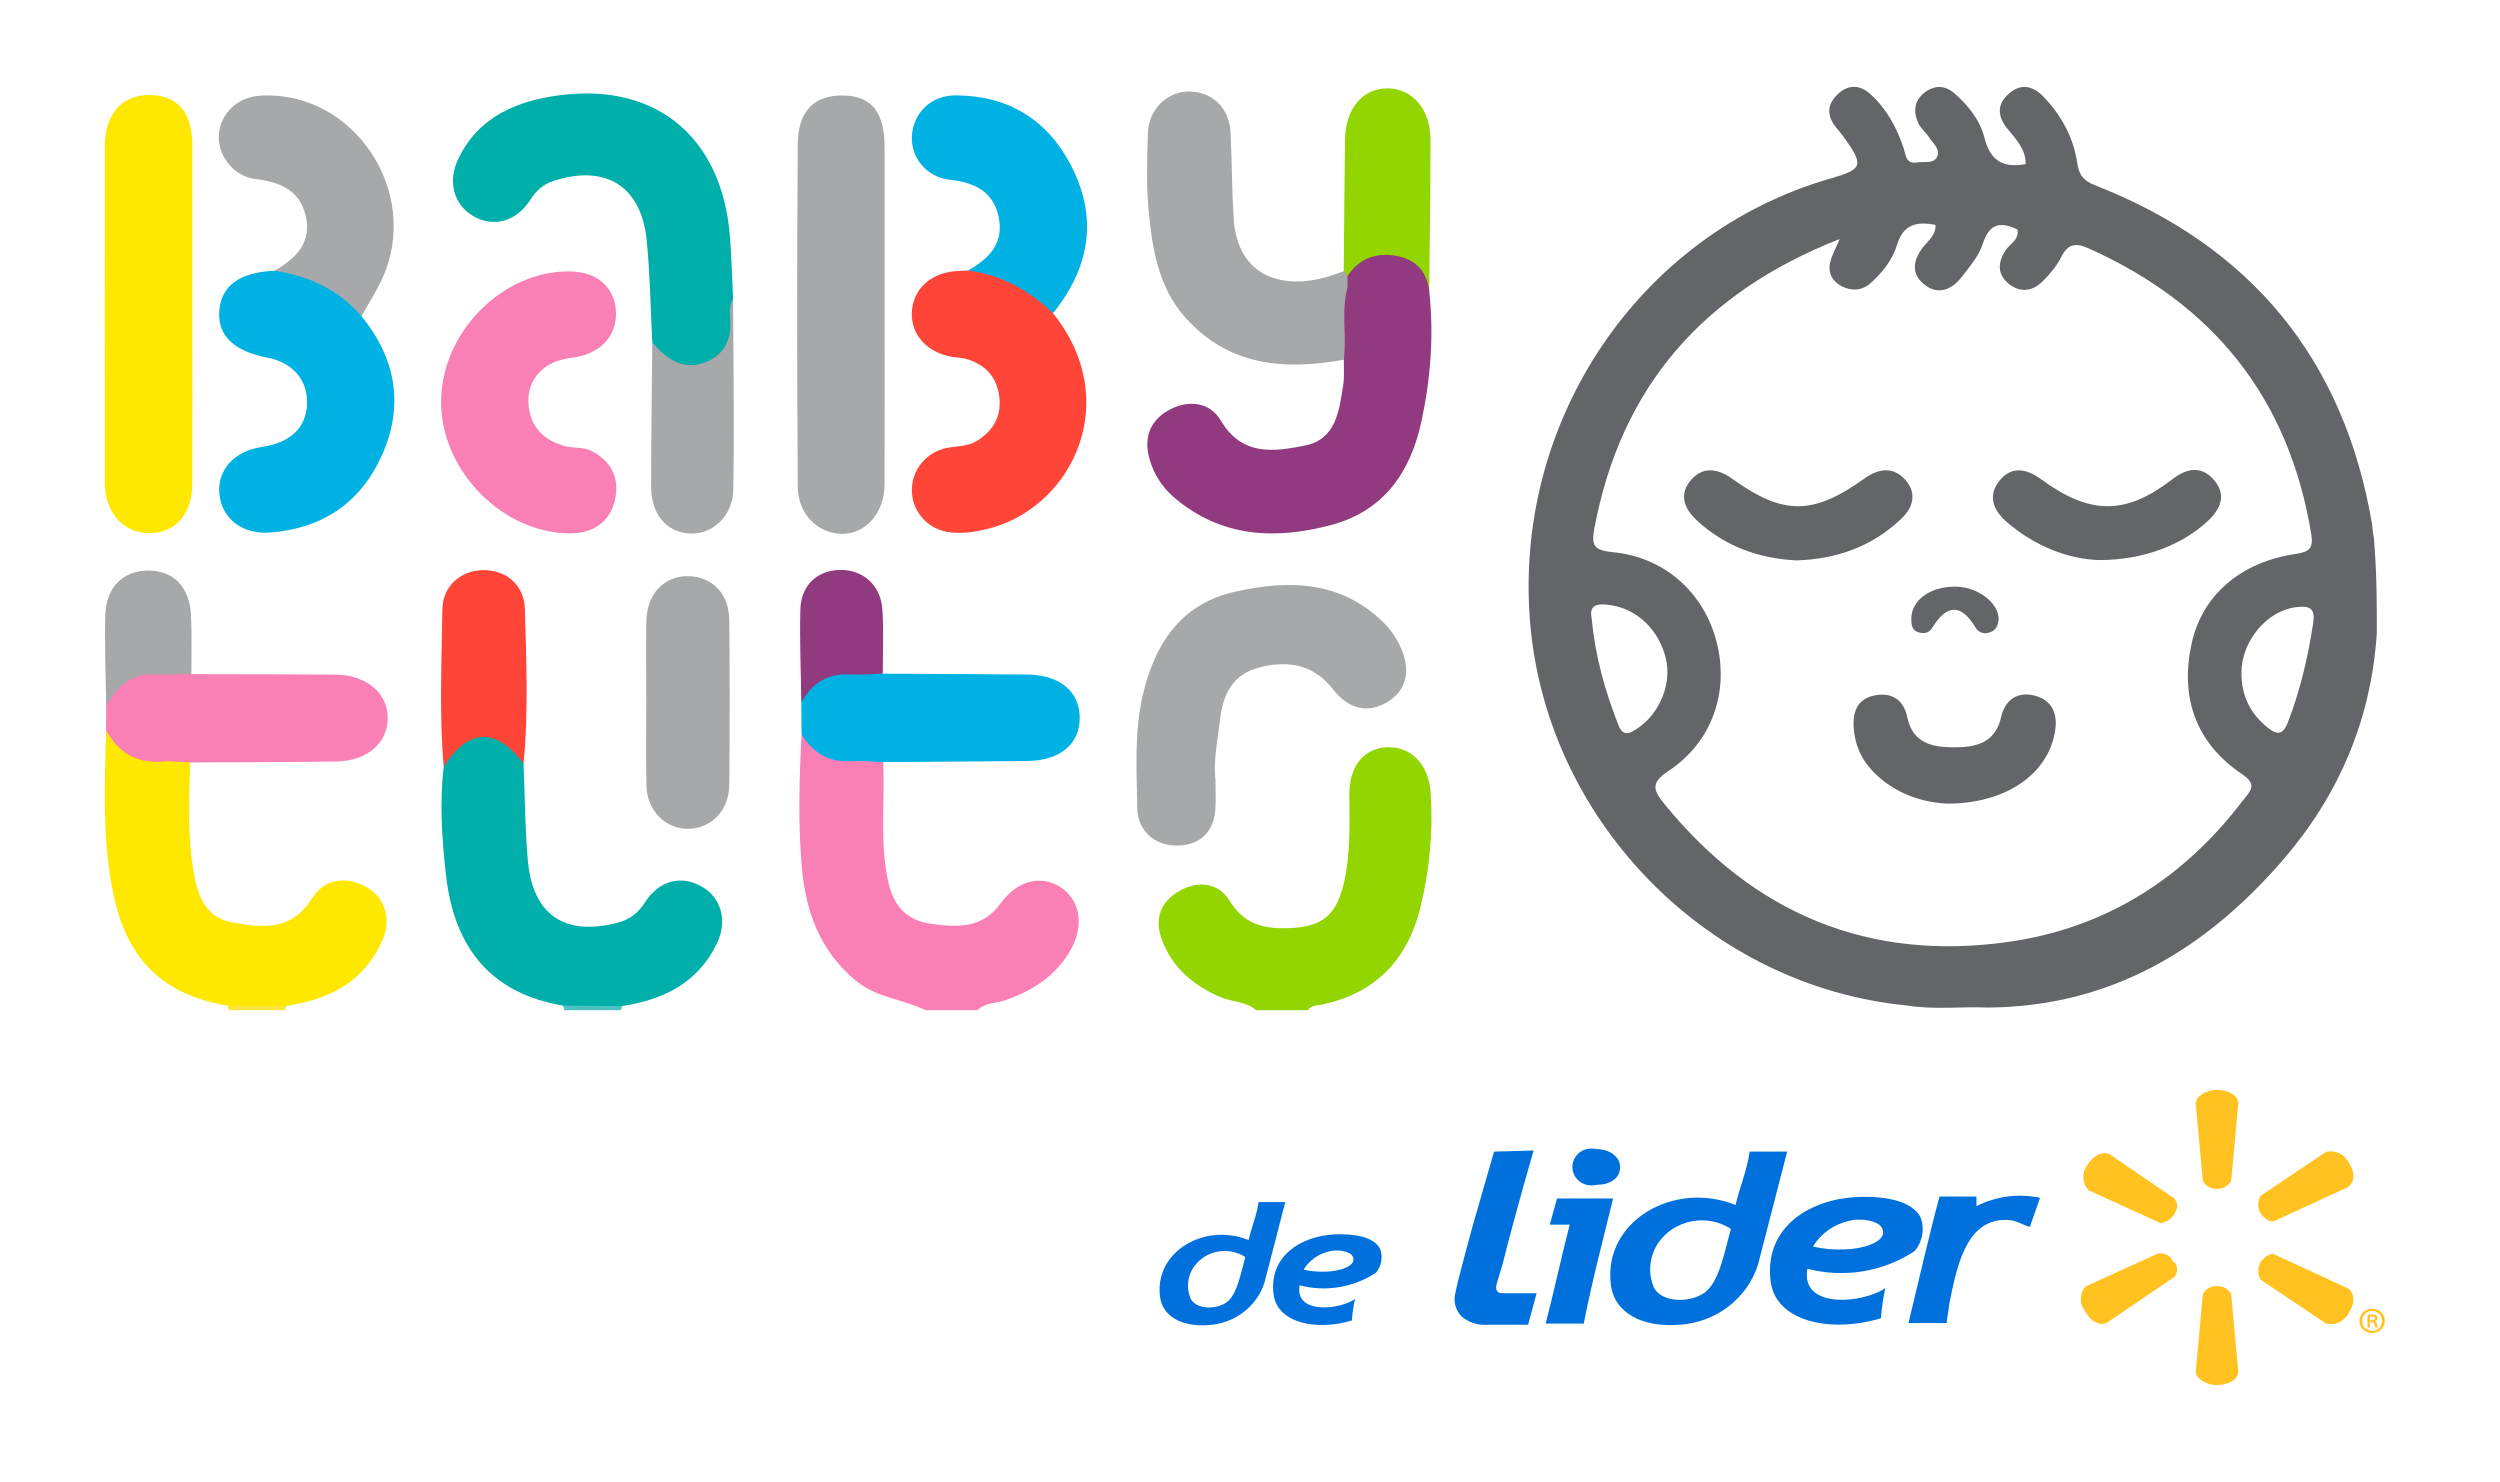 <?xml version="1.0" encoding="UTF-8"?>
<svg id="Capa_1" xmlns="http://www.w3.org/2000/svg" viewBox="0 0 636 377"><defs><style>.cls-1{fill:#ffc220;}.cls-2{fill:#f97fb5;}.cls-2,.cls-3,.cls-4,.cls-5,.cls-6,.cls-7,.cls-8,.cls-9,.cls-10,.cls-11,.cls-12,.cls-13{fill-rule:evenodd;}.cls-3{fill:#636569;}.cls-4{fill:#4ec2c3;}.cls-5{fill:#93d500;}.cls-6{fill:#a7a8a9;}.cls-7{fill:#fce53f;}.cls-8{fill:#923a7f;}.cls-9{fill:#ffe800;}.cls-10{fill:#ff4438;}.cls-11{fill:#00afaa;}.cls-12{fill:#00b2e3;}.cls-13{fill:#0071dc;}</style></defs><g><path class="cls-5" d="M342.86,72.97c-.34-1.33-.68-2.66-1.02-3.99,.11-11.14,.18-22.28,.33-33.41,.1-7.87,4.41-13.07,10.74-13.09,6.31-.02,11,5.28,11.01,12.99,.02,12.88-.21,25.76-.33,38.64-6.48-10.45-13.93-10.86-20.74-1.14Z"/><path class="cls-2" d="M235.46,257c-5.78-2.85-12.5-3.16-17.8-7.56-9.09-7.56-12.67-17.55-13.66-28.7-1-11.28-.67-22.6-.08-33.91,6.04,4.94,13.86,4.64,20.76,7.05,.47,10.01-.89,20.08,1.2,30.06,1.31,6.25,4.44,10.2,11.09,11.1,6.72,.91,13,1.16,17.58-5.21,4.2-5.84,10.32-7.37,15.28-4.1,4.93,3.25,6.01,9.61,2.66,15.71-3.68,6.71-9.61,10.49-16.64,12.99-2.41,.86-5.24,.6-7.25,2.57h-13.14Z"/><path class="cls-5" d="M319.55,257c-2.57-2.29-6.07-2.04-9.04-3.32-6.94-2.98-12.31-7.5-14.96-14.72-1.94-5.27-.27-9.59,4.5-12.31,4.81-2.74,9.96-2.08,12.78,2.53,3.7,6.07,8.86,7.17,15.03,6.94,8.58-.32,12.18-3.29,14.08-11.72,1.65-7.32,1.39-14.76,1.33-22.19-.06-7.34,3.8-12.03,9.86-12.12,6.02-.09,10.36,4.51,10.83,11.58,.65,9.89-.26,19.69-2.63,29.27-3.19,12.95-11.14,21.51-24.48,24.52-1.44,.33-3.11,.13-4.16,1.54h-13.14Z"/><path class="cls-7" d="M58.08,257c.03-.41-.04-.8-.21-1.17,5.01-3.21,10-3.28,14.97,.08-.07,.37-.17,.73-.3,1.09h-14.45Z"/><path class="cls-4" d="M143.48,257c.03-.4-.04-.79-.21-1.16,5.02-3.22,10.01-3.33,14.98,.11-.02,.37-.13,.72-.32,1.05h-14.45Z"/><path class="cls-9" d="M48.95,79.69c0,14.44,.04,28.87-.02,43.31-.03,7.82-4.37,12.68-11.03,12.63-6.53-.06-11.2-5.19-11.22-12.72-.06-28.65-.06-57.3,0-85.96,.02-8.11,4.58-12.98,11.64-12.77,7.02,.2,10.59,4.45,10.61,12.87,.04,14.22,.01,28.43,.01,42.65Z"/><path class="cls-6" d="M225.05,80c0,14.43,.03,28.86-.02,43.28-.02,7.04-4.66,12.44-10.57,12.53-6.19,.09-11.46-4.89-11.51-11.94-.18-29.07-.21-58.15,0-87.22,.06-8.61,4.38-12.6,11.92-12.35,6.93,.23,10.16,4.35,10.17,13.08,.02,14.21,0,28.42,0,42.63Z"/><path class="cls-8" d="M363.6,74.1c1.22,11.17,.36,22.25-2,33.18-2.77,12.81-9.55,22.65-22.75,26.22-14.29,3.87-28.15,3.29-40.14-6.93-3.06-2.61-5.18-5.96-6.28-9.8-1.6-5.56,.26-10.09,5.36-12.67,4.83-2.45,10.06-1.73,12.81,2.92,5.36,9.05,13.44,7.91,21.32,6.34,8-1.58,8.74-8.84,9.78-15.36,.34-2.12,.13-4.34,.18-6.51-3.22-5.95-2.09-12.05-.68-18.18,2.44-5.79,6.58-9.12,13.09-8.36,5.32,.62,8.66,3.6,9.33,9.13Z"/><path class="cls-11" d="M158.25,255.95c-4.99-.04-9.99-.07-14.98-.11-17.81-3.05-27.7-13.98-29.84-33.48-1-9.07-1.64-18.19-.55-27.33,1.56-6.03,4.77-8.97,9.94-9.11,5.15-.14,8.85,2.83,10.37,8.32,.35,8.29,.35,16.6,1.11,24.85,1.28,13.71,9.4,19.11,22.72,15.68,3.13-.81,5.29-2.44,7.09-5.24,3.53-5.5,9.03-6.9,14.12-4.15,5.2,2.81,7,8.75,4.11,14.71-4.86,10.01-13.63,14.27-24.1,15.86Z"/><path class="cls-11" d="M165.94,87.15c-.45-8.72-.56-17.48-1.44-26.15-1.41-13.71-10.47-19.25-23.67-14.98-2.61,.84-4.37,2.4-5.9,4.79-3.62,5.67-9.55,7.15-14.64,4.1-4.82-2.89-6.45-8.59-3.77-14.35,4.61-9.88,13.28-14.21,23.38-15.96,25.97-4.49,43.79,9.48,45.81,35.72,.4,5.22,.54,10.47,.79,15.71-.65,2.12-.29,4.29-.32,6.43-.11,6.46-2.41,10.16-7.26,11.51-5.28,1.47-9.77-.89-12.98-6.82Z"/><path class="cls-9" d="M72.83,255.91c-4.99-.03-9.98-.06-14.97-.08-15.96-2.63-25.16-11.32-28.73-27.11-3.21-14.18-2.51-28.56-2.13-42.92,5.83,6.15,14.14,5.79,21.4,8.16-.34,8.97-.71,17.96,.7,26.86,.99,6.22,2.53,12.44,9.98,13.83,7.64,1.43,15.1,2.23,20.26-6.07,3.01-4.83,8.12-5.76,13.34-3.21,4.96,2.43,7,8.05,4.76,13.43-4.53,10.86-13.59,15.46-24.61,17.12Z"/><path class="cls-6" d="M309.22,198.5c0,2.8,.11,5-.02,7.18-.36,5.93-3.84,9.3-9.58,9.43-5.75,.13-10.19-3.65-10.29-9.51-.16-9.6-.81-19.27,1.39-28.76,3.03-13.02,9.67-23.21,23.46-26.31,13.66-3.07,27.02-2.87,37.93,7.99,1.89,1.88,3.31,4.06,4.36,6.49,2.54,5.86,1.21,10.81-3.67,13.68-4.9,2.88-9.82,1.68-13.69-3.34-4.51-5.84-10.78-7.58-18.62-5.59-6.88,1.75-9.34,6.81-10.07,13.02-.64,5.41-1.79,10.81-1.2,15.7Z"/><path class="cls-12" d="M91.97,80.44c8.83,10.84,10.88,22.86,5.1,35.59-5.42,11.92-15.1,18.41-28.25,19.44-7.18,.56-12.43-3.49-13.02-9.93-.54-5.94,3.83-10.78,10.64-11.8,7.46-1.11,11.43-4.85,11.67-10.96,.23-6.04-3.61-10.55-10.05-11.79-8.53-1.63-12.65-5.57-12.29-11.71,.39-6.53,5.15-10.04,14.08-10.4,9.41-1.28,19.01,3.74,22.12,11.56Z"/><path class="cls-10" d="M267.87,79.67c17.78,22.06,5.23,48.7-15.48,54.56-3.38,.96-6.85,1.56-10.35,1.24-5.64-.52-9.82-4.92-10.06-10.29-.24-5.37,3.52-10.24,9.03-11.25,2.56-.47,5.25-.34,7.56-1.79,4.31-2.7,6.36-6.56,5.59-11.64-.73-4.8-3.67-7.8-8.26-9.16-1.24-.37-2.59-.35-3.88-.59-6.23-1.17-10.18-5.53-10.06-11.05,.13-5.87,4.51-10.15,11.01-10.71,1.09-.09,2.18-.12,3.27-.18,8.2-1.34,17.99,3.58,21.63,10.86Z"/><path class="cls-2" d="M112.22,102.87c-.37-17.98,15.56-34.26,33.1-33.81,6.4,.16,10.76,3.83,11.33,9.53,.58,5.79-2.8,10.41-8.83,11.99-1.26,.33-2.58,.42-3.86,.67-6.06,1.17-9.92,5.59-9.52,11.46,.4,5.99,4.03,9.51,9.7,10.87,2.09,.5,4.34,.09,6.39,1.16,5.22,2.71,7.17,7.2,5.89,12.6-1.32,5.55-5.69,8.33-11.21,8.35-17.1,.07-32.63-15.53-32.99-32.81Z"/><path class="cls-6" d="M342.86,72.97c-1.74,6.1-.19,12.38-1,18.54-15.09,2.72-29.21,1.67-40.26-10.67-6.95-7.75-8.46-17.55-9.39-27.33-.61-6.49-.38-13.09-.19-19.63,.18-6.24,5.15-10.84,10.94-10.59,5.82,.25,9.86,4.46,10.12,10.71,.31,7.17,.31,14.34,.77,21.53,1,15.53,13.13,17.98,23.68,14.94,1.46-.42,2.88-.98,4.32-1.48,1.52,1.03,.73,2.64,1.01,3.99Z"/><path class="cls-2" d="M48.4,193.96c-2.37-.09-4.76-.42-7.1-.23-6.61,.56-11.17-2.34-14.31-7.93,.01-2.13,.02-4.25,.03-6.38,2.61-9.12,11.3-12.29,21.68-7.92,12.2,.03,24.39,.03,36.59,.12,7.96,.06,13.42,4.71,13.35,11.19-.07,6.24-5.3,10.79-13,10.91-12.41,.19-24.82,.18-37.23,.25Z"/><path class="cls-12" d="M224.67,193.89c-2.8-.1-5.62-.4-8.41-.25-5.6,.31-9.5-2.23-12.34-6.8-.02-2.75-.05-5.49-.07-8.24,1.09-8.15,10.68-11.17,20.73-7.22,12.21,.07,24.42,.11,36.63,.22,8.35,.07,13.42,4.25,13.47,10.97,.05,6.74-5,10.94-13.39,11.03-12.21,.13-24.42,.19-36.63,.28Z"/><path class="cls-6" d="M91.97,80.44c-5.85-6.76-13.41-10.26-22.12-11.56,5.46-3.15,9.6-7.21,7.88-14.15-1.6-6.47-6.67-8.46-12.79-9.19-5.39-.64-9.48-5.83-9.28-10.91,.22-5.66,4.65-9.95,10.63-10.3,23.66-1.37,40.94,24.46,31,46.44-1.51,3.34-3.54,6.45-5.33,9.67Z"/><path class="cls-12" d="M267.87,79.67c-6.09-5.84-13.16-9.76-21.63-10.86,5.37-2.97,9.24-6.94,7.81-13.64-1.41-6.6-6.27-8.78-12.53-9.46-5.95-.65-9.97-5.88-9.52-11.38,.46-5.71,4.94-10.04,10.93-10.06,13.25-.05,23.28,5.96,29.38,17.52,7.08,13.4,5.05,26.19-4.43,37.88Z"/><path class="cls-6" d="M164.41,178.3c0-6.77-.11-13.54,.03-20.31,.14-6.98,4.53-11.52,10.76-11.41,5.99,.11,10.27,4.49,10.33,11.15,.13,13.98,.13,27.96,0,41.94-.06,6.47-4.57,11.1-10.39,11.18-5.79,.08-10.52-4.57-10.68-10.92-.18-7.2-.04-14.42-.05-21.62Z"/><path class="cls-10" d="M133.2,194.24c-7.08-9.26-14.04-8.99-20.32,.79-1.16-13.31-.52-26.65-.34-39.97,.08-5.97,4.61-9.85,10.13-10.02,5.9-.17,10.68,3.59,10.86,9.92,.36,13.08,.93,26.19-.33,39.27Z"/><path class="cls-6" d="M165.94,87.15c3.47,3.93,7.43,7.07,13.01,5.19,3.93-1.32,6.46-4.2,6.83-8.67,.21-2.55-.68-5.22,.72-7.66,.05,16.17,.32,32.34,.05,48.5-.11,6.89-5.41,11.6-11.26,11.21-5.8-.39-9.64-4.96-9.64-11.87,0-12.24,.18-24.47,.29-36.71Z"/><path class="cls-6" d="M48.7,171.5c-3.27,.03-6.55,.17-9.82,.08-5.84-.17-9.13,3.39-11.86,7.85-.1-7.63-.45-15.26-.24-22.88,.19-7.13,4.53-11.37,10.88-11.4,6.42-.03,10.58,4.12,10.93,11.3,.25,5.01,.08,10.03,.1,15.05Z"/><path class="cls-8" d="M224.58,171.38c-2.82,.08-5.66,.37-8.46,.2-5.69-.34-9.5,2.36-12.27,7.01-.1-7.86-.45-15.74-.23-23.6,.17-6.09,4.27-9.86,9.97-10,5.84-.15,10.46,3.81,10.88,9.98,.37,5.45,.1,10.93,.11,16.4Z"/></g><g><path class="cls-3" d="M603.48,133.48c-7.15-42.23-30.91-70.9-70.66-86.41-2.95-1.15-3.95-2.76-4.38-5.66-.96-6.45-4-11.97-8.46-16.7-2.58-2.73-5.6-3.64-8.7-1.07-3.29,2.72-3.26,5.86-.55,9.17,2.14,2.62,4.65,5.14,4.6,8.94-5.86,1.09-9.05-1-10.48-6.68-1.13-4.5-4.09-8.2-7.6-11.29-2.46-2.16-5.21-2.19-7.76-.14-2.59,2.1-2.77,4.89-1.46,7.71,.63,1.34,1.95,2.35,2.76,3.63,.99,1.58,3.09,3.09,1.87,5.14-.96,1.62-3.17,.9-4.84,1.2-3.05,.55-2.97-1.96-3.53-3.62-1.77-5.28-4.34-10.05-8.5-13.79-2.64-2.37-5.59-2.47-8.24,.02-2.61,2.44-2.92,5.27-.68,8.2,.8,1.04,1.68,2.02,2.44,3.09,4.88,6.85,4.52,7.86-3.52,10.16-49,14.03-81.3,62.25-76.43,114.09,4.71,50.17,45.72,91.45,95.66,96.32,6.94,1.15,13.93,.23,20.9,.53,31.11-.29,55.24-14.82,74.9-37.59,14.21-16.46,22.42-35.73,23.84-57.64,0-8.76,0-15.03-.75-24.37-.3-1.11-.36-2.74-.44-3.24Zm-186.85,51.79c-2.06,1.37-3.71,2.25-4.94-.9-3.37-8.57-5.86-17.34-6.8-27.22-.65-3.31,1.55-3.68,4.69-3.23,6.9,.99,12.44,6.24,14.22,13.64,1.54,6.4-1.6,13.99-7.17,17.7Zm153.99,18.32c-15.08,19.93-34.96,32.51-59.61,36.02-35.59,5.07-64.83-7.16-87.56-35.05-2.76-3.38-3.7-5.33,.96-8.4,11.13-7.31,15.53-20.08,12.32-32.75-3.19-12.57-13.17-21.68-26.46-22.94-4.96-.47-5.46-1.82-4.62-6.27,6.81-35.92,27.67-59.74,62.35-73.39-1.11,2.7-2.07,4.34-2.44,6.1-.56,2.65,.73,4.8,3.06,5.96,2.52,1.26,5.16,1.06,7.34-.9,2.96-2.68,5.49-5.87,6.63-9.64,1.55-5.12,4.8-6.1,9.79-5.11,.18,2.4-1.59,3.77-2.87,5.32-2.73,3.3-3.57,6.91,0,9.81,3.58,2.9,7.09,1.32,9.65-2.01,1.98-2.58,4.27-5.23,5.23-8.24,1.63-5.12,4.37-5.88,8.85-3.72,.51,2.64-1.95,3.63-3.05,5.33-1.93,2.97-2.1,5.93,.6,8.29,2.86,2.5,6.14,2.27,8.83-.4,1.84-1.83,3.62-3.91,4.76-6.21,1.65-3.35,3.68-3.66,6.82-2.26,31.76,14.16,51.02,38,56.75,72.56,.61,3.69-.25,4.69-3.97,5.24-14.04,2.07-23.81,10.55-26.46,22.91-2.94,13.77,1.13,25.23,12.94,33.16,4.08,2.74,1.82,4.43,.18,6.6Zm17.85-45.07c-1.3,8.63-3.27,17.04-6.41,25.19-1.17,3.03-2.53,3.49-5.1,1.44-4.59-3.66-6.8-8.34-6.74-14.15,.1-8.04,6.55-15.65,13.92-16.54,3.15-.38,4.95,.03,4.34,4.06Z"/><path class="cls-3" d="M495.55,204.45c-6.32-.26-13.48-2.41-19.1-8.23-2.96-3.07-4.6-6.82-4.88-11.14-.27-4.23,1.1-7.45,5.58-8.21,4.32-.74,7.18,1.3,8.08,5.64,1.39,6.67,6.51,7.61,11.94,7.61,5.44,0,10.41-1.05,11.91-7.68,1.03-4.54,4.33-6.7,8.83-5.39,4.51,1.32,5.65,5,4.83,9.4-1.96,10.57-12.44,17.93-27.19,18Z"/><path class="cls-3" d="M534.09,142.49c-7.8-.24-16.21-3.39-23.45-9.58-3.62-3.09-5.12-6.92-1.8-10.83,3.08-3.61,6.84-2.79,10.48-.12,12.34,9.07,21.46,9.1,33.23,.03,3.6-2.78,7.26-3.63,10.48-.11,3.52,3.86,2.03,7.54-1.5,10.79-6.55,6.03-16.26,9.8-27.43,9.81Z"/><path class="cls-3" d="M457.14,142.57c-9.44-.44-18.11-3.43-25.36-10.08-3.29-3.01-4.79-6.62-1.63-10.33,3.08-3.61,6.9-2.96,10.53-.36,13.02,9.35,20.53,9.31,33.69-.1,3.65-2.61,7.47-3.06,10.5,.56,2.87,3.43,1.76,6.96-1.34,9.87-7.34,6.89-16.17,10.08-26.4,10.43Z"/><path class="cls-3" d="M508.44,157.68c-.13,1.37-.66,2.6-1.97,3.11-1.53,.6-2.99,.35-3.94-1.22-3.74-6.17-7.39-5.75-10.97,.15-.8,1.32-2.06,1.54-3.38,1.18-1.86-.5-1.96-2.06-1.94-3.64,.07-4.7,5.05-8.18,11.49-8.01,5.63,.15,10.87,4.27,10.72,8.43Z"/></g><g><g><path class="cls-13" d="M390.16,292.67s-4.7,16.06-7.9,28.94l-1.49,4.92c-.67,2.46,1.12,2.46,1.12,2.46h9.02l-2.16,8.03h-10.14c-2.46,.22-4.91-.54-6.79-2.1-1.62-1.69-2.19-4.09-1.49-6.29,0-1.01,4.32-16.78,4.32-16.78l5.44-18.88,10.07-.29Z"/><path class="cls-13" d="M454.73,292.67l-7.46,28.94c-2.71,8.73-10.75,14.88-20.13,15.41-9.02,.72-16.63-2.82-17.37-10.49-1.79-16.06,16.25-26.26,31.76-19.97,1.04-4.56,2.91-8.75,3.58-13.6h9.62v-.29Zm-32.81,23.44c-2.35,3.43-2.77,7.78-1.12,11.57,2.16,3.83,9.39,3.83,13.05,1.01,3.65-2.82,5-10.85,6.49-16.06-6.08-3.93-14.29-2.38-18.42,3.47"/><path class="cls-13" d="M459.8,322.77c-1.86,10.49,14.39,8.75,19.83,4.92-.56,2.53-.93,5.09-1.12,7.67-12.6,3.83-27.07,1.01-28.11-9.77-1.42-13.31,9.69-20.33,21.62-21.05,6.86-.36,14.47,.72,16.63,5.28,1,2.86,.44,6.02-1.49,8.39-7.99,5.34-18,7-27.36,4.56m9.32-4.92c4.03,0,11.18-1.74,9.77-5.21-.75-2.1-5.44-2.82-8.28-2.1-3.94,.82-7.35,3.21-9.39,6.58,2.58,.61,5.25,.86,7.9,.72"/><path class="cls-13" d="M518.93,304.9l-2.54,7.23c-2.54-.72-3.58-2.1-7.46-1.74-9.02,1.01-11.18,12.23-12.97,20.98l-.75,5.21h-9.69c2.54-10.49,5.07-21.7,7.9-32.19h9.39v2.46c4.99-2.55,10.75-3.3,16.25-2.1"/><path class="cls-13" d="M410.37,304.9c-2.54,10.49-5.44,21.34-7.46,31.83h-9.69c2.16-8.39,3.95-16.78,6.11-25.18h-5.07l1.86-6.66h14.24Z"/><path class="cls-13" d="M412.16,296.87c0,3.11-2.83,4.56-6.11,4.56-2.59,.64-5.23-.88-5.89-3.4-.66-2.52,.91-5.08,3.5-5.71,.78-.19,1.6-.19,2.39,0,3.58,0,6.11,2.1,6.11,4.56"/><path class="cls-1" d="M563.97,302.44c1.54,.09,2.99-.74,3.65-2.1l1.79-19.6c0-2.1-2.54-3.47-5.44-3.47s-5.37,1.74-5.37,3.47l1.79,19.6c.64,1.34,2.06,2.17,3.58,2.1h0Z"/><path class="cls-1" d="M553.15,308.73c.94-1.12,.94-2.72,0-3.83l-16.4-11.21c-1.79-1.01-4.32,.36-5.82,2.82-1.37,1.93-1.22,4.53,.37,6.29l18.42,8.39c1.47-.34,2.76-1.22,3.58-2.46h-.15Z"/><path class="cls-1" d="M575.15,308.73c1.12,1.45,2.54,2.46,3.65,1.81l18.34-8.46c1.86-1.01,2.16-3.83,.37-6.29-.98-2.14-3.39-3.3-5.74-2.75l-16.63,11.14c-.87,1.4-.87,3.16,0,4.56h0Z"/><path class="cls-1" d="M563.97,327.18c1.54-.09,2.99,.74,3.65,2.1l1.79,19.6c0,2.1-2.54,3.47-5.44,3.47s-5.37-1.74-5.37-3.47l1.79-19.6c.64-1.34,2.06-2.17,3.58-2.1h0Z"/><path class="cls-1" d="M575.15,321.03c1.12-1.45,2.54-2.46,3.65-1.81l18.34,8.46c1.86,1.01,2.16,3.83,.37,6.29-.98,2.14-3.39,3.3-5.74,2.75l-16.63-11.14c-.85-1.41-.85-3.15,0-4.56h0Z"/><path class="cls-1" d="M553.15,321.03c.94,1.12,.94,2.72,0,3.83l-16.93,11.5c-1.79,1.09-4.32,0-5.74-2.75-1.51-1.84-1.51-4.45,0-6.29l18.42-8.39c1.68-.39,3.39,.52,3.95,2.1h.3Z"/><path class="cls-1" d="M603.5,332.96c1.79,0,3.2,1.35,3.2,3.06s-1.41,3.11-3.22,3.11-3.24-1.35-3.24-3.11,1.43-3.06,3.24-3.06h.02Zm-.04,.54c-1.43,0-2.52,1.14-2.52,2.53s1.09,2.55,2.56,2.55c1.43,.02,2.48-1.12,2.48-2.52s-1.05-2.55-2.5-2.55h-.02Zm-.56,4.22h-.61v-3.22c.34-.06,.69-.1,1.15-.1,.56,0,.83,.1,1.05,.25,.2,.13,.34,.39,.34,.68,0,.41-.3,.66-.66,.77v.04c.3,.12,.46,.37,.56,.77,.1,.5,.16,.69,.24,.81h-.64c-.1-.12-.18-.4-.26-.85-.08-.35-.3-.5-.78-.5h-.4v1.35Zm0-1.81h.42c.46,0,.85-.14,.85-.52,0-.31-.2-.52-.79-.52-.24,0-.38,.02-.48,.04v1Z"/></g><path class="cls-13" d="M327.02,305.61l-5.3,20.55c-1.92,6.2-7.64,10.57-14.3,10.94-6.41,.51-11.81-2-12.34-7.45-1.27-11.41,11.54-18.65,22.56-14.18,.74-3.24,2.07-6.22,2.54-9.66h6.83v-.21Zm-23.3,16.65c-1.67,2.44-1.97,5.52-.79,8.22,1.54,2.72,6.67,2.72,9.27,.72,2.59-2,3.55-7.71,4.61-11.41-4.32-2.79-10.15-1.69-13.08,2.47"/><path class="cls-13" d="M330.62,326.99c-1.32,7.45,10.22,6.22,14.09,3.49-.4,1.79-.66,3.61-.79,5.45-8.95,2.72-19.22,.72-19.96-6.94-1.01-9.45,6.88-14.44,15.36-14.95,4.87-.26,10.27,.51,11.81,3.75,.71,2.03,.31,4.28-1.06,5.96-5.68,3.79-12.78,4.97-19.43,3.24m6.62-3.49c2.86,0,7.94-1.23,6.94-3.7-.53-1.49-3.87-2-5.88-1.49-2.8,.58-5.22,2.28-6.67,4.68,1.84,.43,3.73,.61,5.61,.51"/></g></svg>
